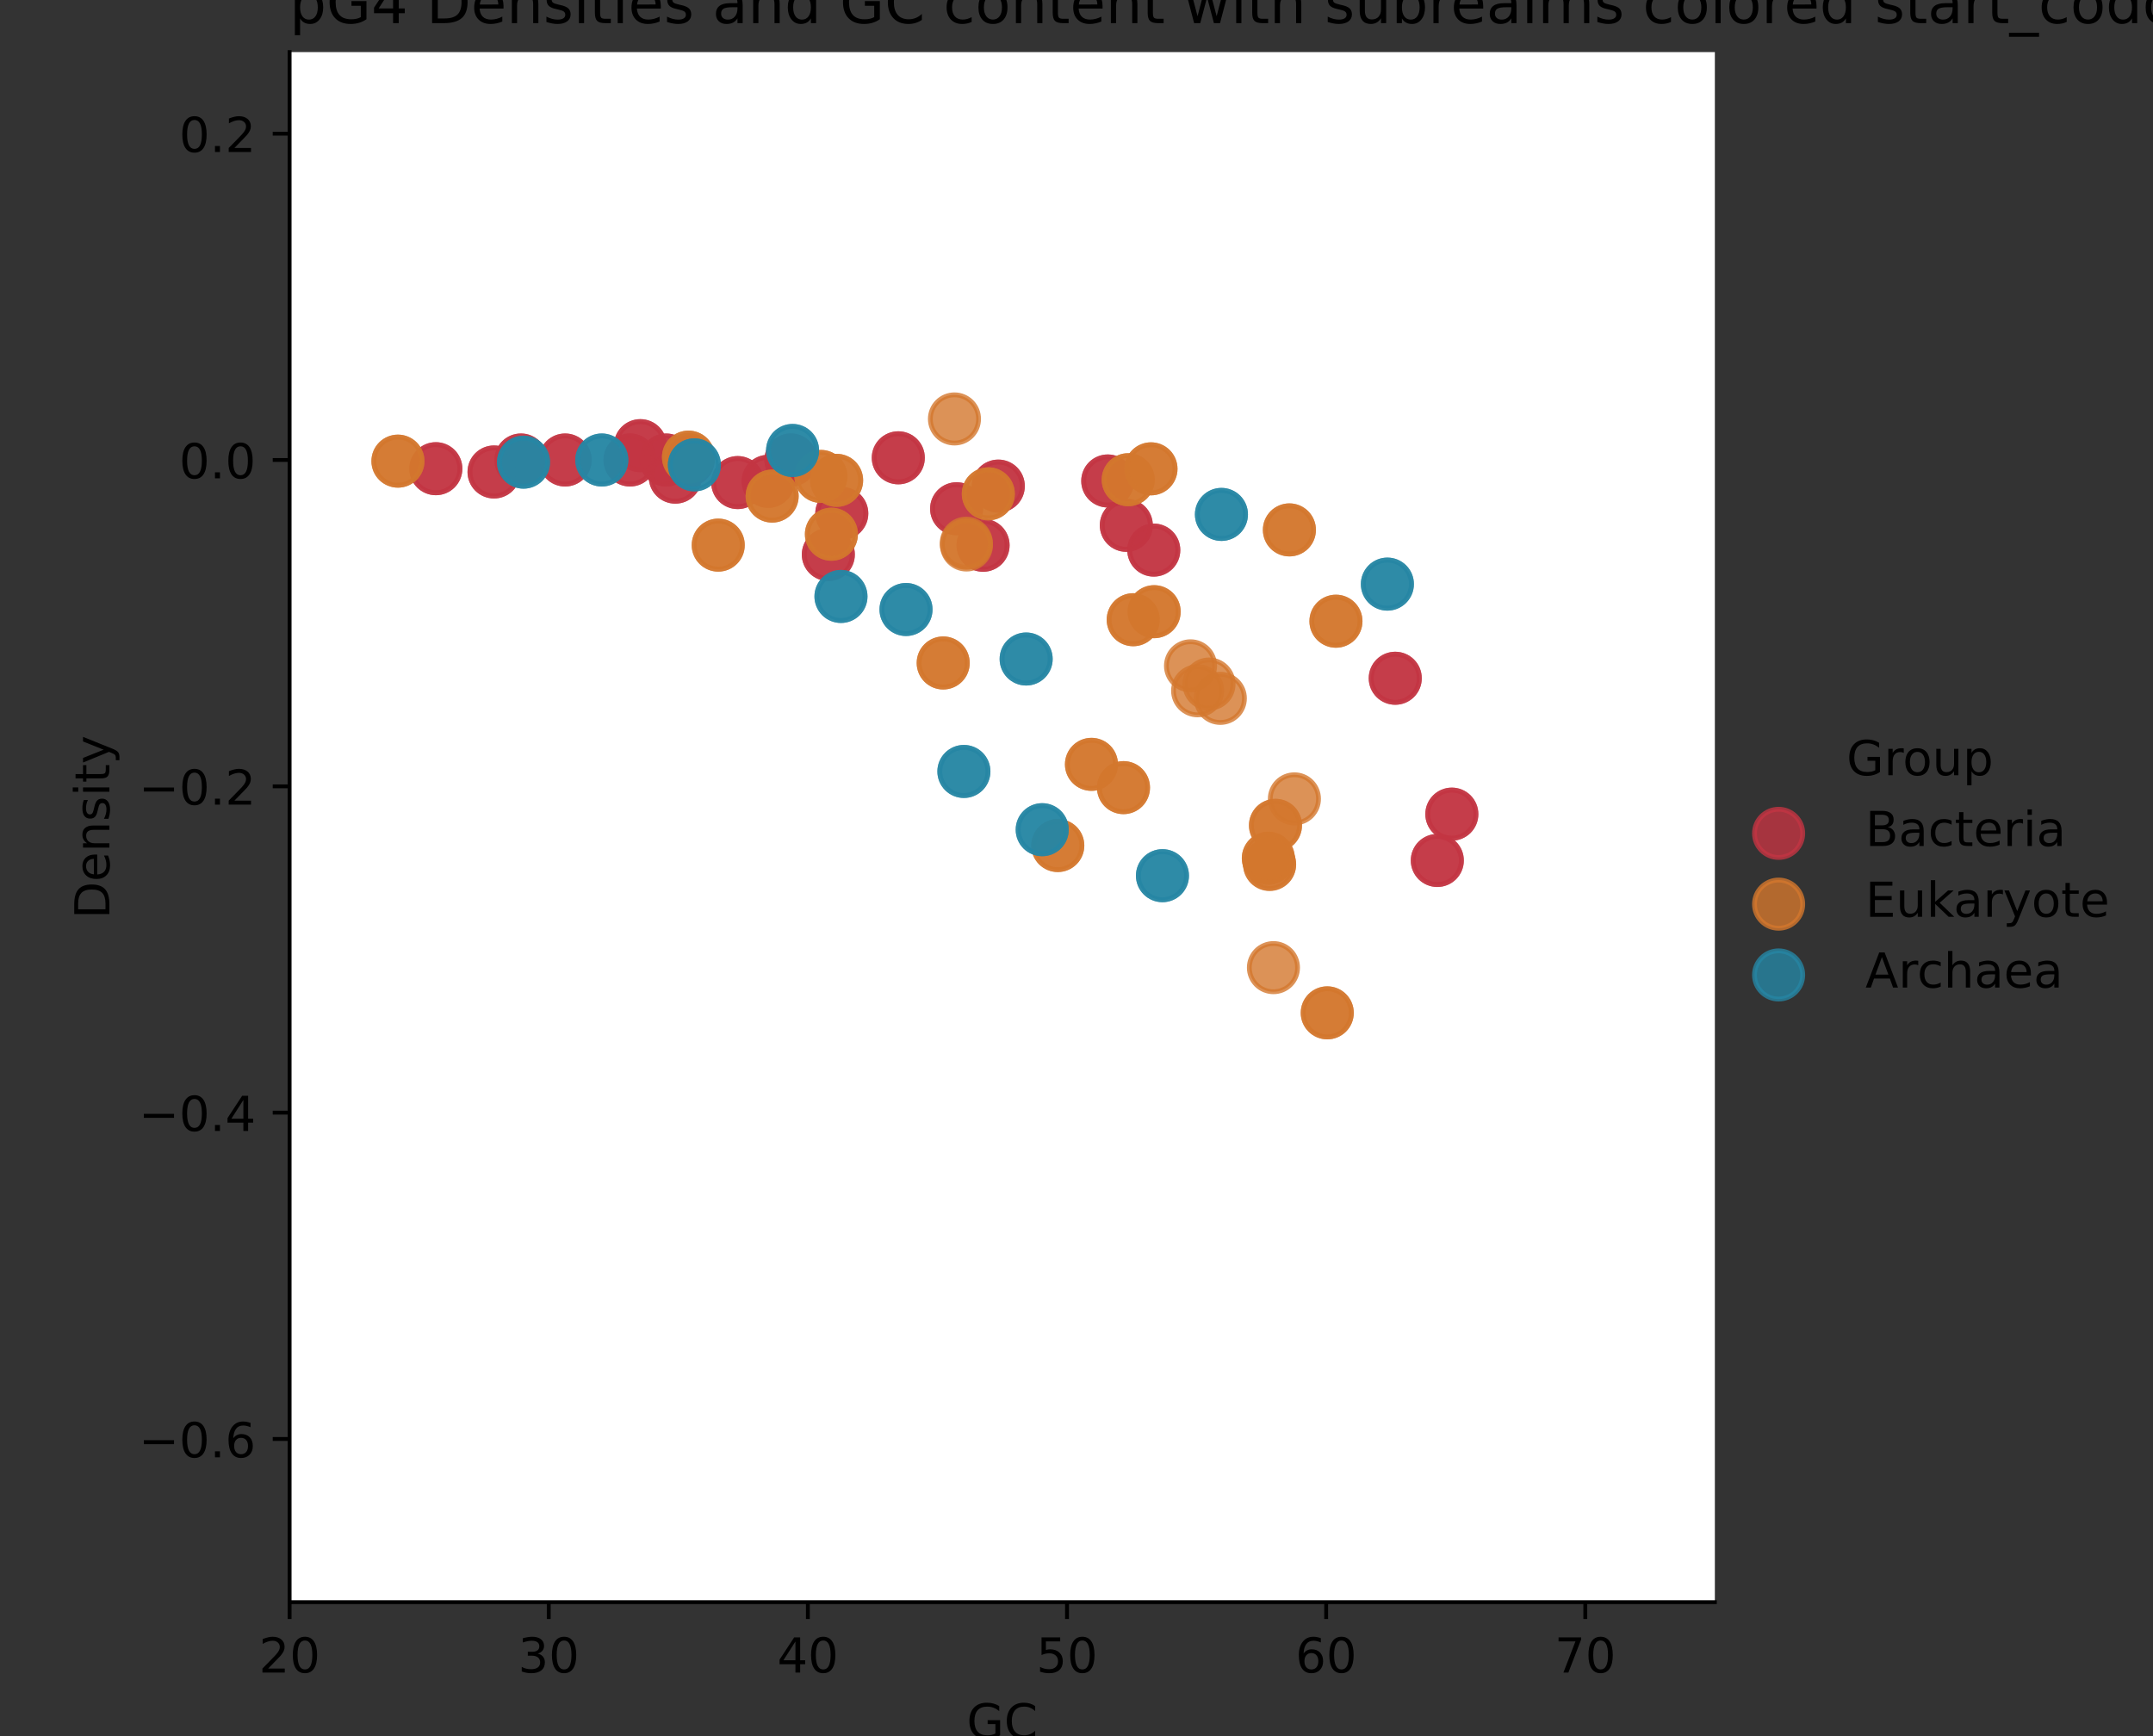 <?xml version="1.0" encoding="utf-8" standalone="no"?>
<!DOCTYPE svg PUBLIC "-//W3C//DTD SVG 1.1//EN"
  "http://www.w3.org/Graphics/SVG/1.1/DTD/svg11.dtd">
<!-- Created with matplotlib (https://matplotlib.org/) -->
<svg height="360pt" version="1.1" viewBox="0 0 446.375 360" width="446.375pt" xmlns="http://www.w3.org/2000/svg" xmlns:xlink="http://www.w3.org/1999/xlink">
 <rect x="0" y="0" width="446.375" height="360" fill="#333333" stroke="none"/>
 <defs>
  <style type="text/css">*{stroke-linecap:butt;stroke-linejoin:round;}</style>
 </defs>
 <g id="figure_1">
  <g id="patch_1">
   <path d="M 0 360 
L 446.375 360 
L 446.375 0 
L 0 0 
z
" style="fill:none;"/>
  </g>
  <g id="axes_1">
   <g id="patch_2">
    <path d="M 60.044 332.2 
L 355.536 332.2 
L 355.536 10.8 
L 60.044 10.8 
z
" style="fill:#ffffff;"/>
   </g>
   <g id="PathCollection_1">
    <defs>
     <path d="M 0 5 
C 1.326 5 2.598 4.473 3.536 3.536 
C 4.473 2.598 5 1.326 5 0 
C 5 -1.326 4.473 -2.598 3.536 -3.536 
C 2.598 -4.473 1.326 -5 0 -5 
C -1.326 -5 -2.598 -4.473 -3.536 -3.536 
C -4.473 -2.598 -5 -1.326 -5 0 
C -5 1.326 -4.473 2.598 -3.536 3.536 
C -2.598 4.473 -1.326 5 0 5 
z
" id="m8b08b94894" style="stroke:#c33543;stroke-opacity:0.8;"/>
    </defs>
    <g clip-path="url(#pfde010b27e)">
     <use style="fill:#c33543;fill-opacity:0.8;stroke:#c33543;stroke-opacity:0.8;" x="174.525" xlink:href="#m8b08b94894" y="106.465"/>
     <use style="fill:#c33543;fill-opacity:0.8;stroke:#c33543;stroke-opacity:0.8;" x="171.734" xlink:href="#m8b08b94894" y="114.98"/>
     <use style="fill:#c33543;fill-opacity:0.8;stroke:#c33543;stroke-opacity:0.8;" x="159.264" xlink:href="#m8b08b94894" y="99.801"/>
     <use style="fill:#c33543;fill-opacity:0.8;stroke:#c33543;stroke-opacity:0.8;" x="90.363" xlink:href="#m8b08b94894" y="97.184"/>
     <use style="fill:#c33543;fill-opacity:0.8;stroke:#c33543;stroke-opacity:0.8;" x="233.514" xlink:href="#m8b08b94894" y="108.926"/>
     <use style="fill:#c33543;fill-opacity:0.8;stroke:#c33543;stroke-opacity:0.8;" x="102.427" xlink:href="#m8b08b94894" y="97.862"/>
     <use style="fill:#c33543;fill-opacity:0.8;stroke:#c33543;stroke-opacity:0.8;" x="163.973" xlink:href="#m8b08b94894" y="95.379"/>
     <use style="fill:#c33543;fill-opacity:0.8;stroke:#c33543;stroke-opacity:0.8;" x="229.667" xlink:href="#m8b08b94894" y="99.73"/>
     <use style="fill:#c33543;fill-opacity:0.8;stroke:#c33543;stroke-opacity:0.8;" x="132.763" xlink:href="#m8b08b94894" y="92.407"/>
     <use style="fill:#c33543;fill-opacity:0.8;stroke:#c33543;stroke-opacity:0.8;" x="198.332" xlink:href="#m8b08b94894" y="105.487"/>
     <use style="fill:#c33543;fill-opacity:0.8;stroke:#c33543;stroke-opacity:0.8;" x="108.007" xlink:href="#m8b08b94894" y="95.379"/>
     <use style="fill:#c33543;fill-opacity:0.8;stroke:#c33543;stroke-opacity:0.8;" x="239.209" xlink:href="#m8b08b94894" y="114.063"/>
     <use style="fill:#c33543;fill-opacity:0.8;stroke:#c33543;stroke-opacity:0.8;" x="142.661" xlink:href="#m8b08b94894" y="95.379"/>
     <use style="fill:#c33543;fill-opacity:0.8;stroke:#c33543;stroke-opacity:0.8;" x="140.01" xlink:href="#m8b08b94894" y="98.935"/>
     <use style="fill:#c33543;fill-opacity:0.8;stroke:#c33543;stroke-opacity:0.8;" x="289.274" xlink:href="#m8b08b94894" y="140.636"/>
     <use style="fill:#c33543;fill-opacity:0.8;stroke:#c33543;stroke-opacity:0.8;" x="152.948" xlink:href="#m8b08b94894" y="100.062"/>
     <use style="fill:#c33543;fill-opacity:0.8;stroke:#c33543;stroke-opacity:0.8;" x="297.994" xlink:href="#m8b08b94894" y="178.418"/>
     <use style="fill:#c33543;fill-opacity:0.8;stroke:#c33543;stroke-opacity:0.8;" x="203.819" xlink:href="#m8b08b94894" y="113.062"/>
     <use style="fill:#c33543;fill-opacity:0.8;stroke:#c33543;stroke-opacity:0.8;" x="117.165" xlink:href="#m8b08b94894" y="95.379"/>
     <use style="fill:#c33543;fill-opacity:0.8;stroke:#c33543;stroke-opacity:0.8;" x="138.101" xlink:href="#m8b08b94894" y="95.379"/>
     <use style="fill:#c33543;fill-opacity:0.8;stroke:#c33543;stroke-opacity:0.8;" x="301.005" xlink:href="#m8b08b94894" y="168.809"/>
     <use style="fill:#c33543;fill-opacity:0.8;stroke:#c33543;stroke-opacity:0.8;" x="206.975" xlink:href="#m8b08b94894" y="100.793"/>
     <use style="fill:#c33543;fill-opacity:0.8;stroke:#c33543;stroke-opacity:0.8;" x="130.618" xlink:href="#m8b08b94894" y="95.379"/>
     <use style="fill:#c33543;fill-opacity:0.8;stroke:#c33543;stroke-opacity:0.8;" x="186.241" xlink:href="#m8b08b94894" y="94.926"/>
     <use style="fill:#c33543;fill-opacity:0.8;stroke:#c33543;stroke-opacity:0.8;" x="174.525" xlink:href="#m8b08b94894" y="106.465"/>
     <use style="fill:#c33543;fill-opacity:0.8;stroke:#c33543;stroke-opacity:0.8;" x="171.734" xlink:href="#m8b08b94894" y="114.98"/>
     <use style="fill:#c33543;fill-opacity:0.8;stroke:#c33543;stroke-opacity:0.8;" x="159.264" xlink:href="#m8b08b94894" y="99.801"/>
     <use style="fill:#c33543;fill-opacity:0.8;stroke:#c33543;stroke-opacity:0.8;" x="90.363" xlink:href="#m8b08b94894" y="97.184"/>
     <use style="fill:#c33543;fill-opacity:0.8;stroke:#c33543;stroke-opacity:0.8;" x="233.514" xlink:href="#m8b08b94894" y="108.926"/>
     <use style="fill:#c33543;fill-opacity:0.8;stroke:#c33543;stroke-opacity:0.8;" x="102.427" xlink:href="#m8b08b94894" y="97.862"/>
     <use style="fill:#c33543;fill-opacity:0.8;stroke:#c33543;stroke-opacity:0.8;" x="163.973" xlink:href="#m8b08b94894" y="95.379"/>
     <use style="fill:#c33543;fill-opacity:0.8;stroke:#c33543;stroke-opacity:0.8;" x="229.667" xlink:href="#m8b08b94894" y="99.73"/>
     <use style="fill:#c33543;fill-opacity:0.8;stroke:#c33543;stroke-opacity:0.8;" x="132.763" xlink:href="#m8b08b94894" y="92.407"/>
     <use style="fill:#c33543;fill-opacity:0.8;stroke:#c33543;stroke-opacity:0.8;" x="198.332" xlink:href="#m8b08b94894" y="105.487"/>
     <use style="fill:#c33543;fill-opacity:0.8;stroke:#c33543;stroke-opacity:0.8;" x="108.007" xlink:href="#m8b08b94894" y="95.379"/>
     <use style="fill:#c33543;fill-opacity:0.8;stroke:#c33543;stroke-opacity:0.8;" x="239.209" xlink:href="#m8b08b94894" y="114.063"/>
     <use style="fill:#c33543;fill-opacity:0.8;stroke:#c33543;stroke-opacity:0.8;" x="142.661" xlink:href="#m8b08b94894" y="95.379"/>
     <use style="fill:#c33543;fill-opacity:0.8;stroke:#c33543;stroke-opacity:0.8;" x="140.01" xlink:href="#m8b08b94894" y="98.935"/>
     <use style="fill:#c33543;fill-opacity:0.8;stroke:#c33543;stroke-opacity:0.8;" x="289.274" xlink:href="#m8b08b94894" y="140.636"/>
     <use style="fill:#c33543;fill-opacity:0.8;stroke:#c33543;stroke-opacity:0.8;" x="152.948" xlink:href="#m8b08b94894" y="100.062"/>
     <use style="fill:#c33543;fill-opacity:0.8;stroke:#c33543;stroke-opacity:0.8;" x="297.994" xlink:href="#m8b08b94894" y="178.418"/>
     <use style="fill:#c33543;fill-opacity:0.8;stroke:#c33543;stroke-opacity:0.8;" x="203.819" xlink:href="#m8b08b94894" y="113.062"/>
     <use style="fill:#c33543;fill-opacity:0.8;stroke:#c33543;stroke-opacity:0.8;" x="117.165" xlink:href="#m8b08b94894" y="95.379"/>
     <use style="fill:#c33543;fill-opacity:0.8;stroke:#c33543;stroke-opacity:0.8;" x="138.101" xlink:href="#m8b08b94894" y="95.379"/>
     <use style="fill:#c33543;fill-opacity:0.8;stroke:#c33543;stroke-opacity:0.8;" x="301.005" xlink:href="#m8b08b94894" y="168.809"/>
     <use style="fill:#c33543;fill-opacity:0.8;stroke:#c33543;stroke-opacity:0.8;" x="206.975" xlink:href="#m8b08b94894" y="100.793"/>
     <use style="fill:#c33543;fill-opacity:0.8;stroke:#c33543;stroke-opacity:0.8;" x="130.618" xlink:href="#m8b08b94894" y="95.379"/>
     <use style="fill:#c33543;fill-opacity:0.8;stroke:#c33543;stroke-opacity:0.8;" x="186.241" xlink:href="#m8b08b94894" y="94.926"/>
    </g>
   </g>
   <g id="PathCollection_2">
    <defs>
     <path d="M 0 5 
C 1.326 5 2.598 4.473 3.536 3.536 
C 4.473 2.598 5 1.326 5 0 
C 5 -1.326 4.473 -2.598 3.536 -3.536 
C 2.598 -4.473 1.326 -5 0 -5 
C -1.326 -5 -2.598 -4.473 -3.536 -3.536 
C -4.473 -2.598 -5 -1.326 -5 0 
C -5 1.326 -4.473 2.598 -3.536 3.536 
C -2.598 4.473 -1.326 5 0 5 
z
" id="m38f3967e82" style="stroke:#d3772e;stroke-opacity:0.8;"/>
    </defs>
    <g clip-path="url(#pfde010b27e)">
     <use style="fill:#d3772e;fill-opacity:0.8;stroke:#d3772e;stroke-opacity:0.8;" x="232.928" xlink:href="#m38f3967e82" y="163.314"/>
     <use style="fill:#d3772e;fill-opacity:0.8;stroke:#d3772e;stroke-opacity:0.8;" x="148.909" xlink:href="#m38f3967e82" y="113.03"/>
     <use style="fill:#d3772e;fill-opacity:0.8;stroke:#d3772e;stroke-opacity:0.8;" x="172.373" xlink:href="#m38f3967e82" y="110.773"/>
     <use style="fill:#d3772e;fill-opacity:0.8;stroke:#d3772e;stroke-opacity:0.8;" x="233.91" xlink:href="#m38f3967e82" y="99.467"/>
     <use style="fill:#d3772e;fill-opacity:0.8;stroke:#d3772e;stroke-opacity:0.8;" x="173.453" xlink:href="#m38f3967e82" y="99.596"/>
     <use style="fill:#d3772e;fill-opacity:0.8;stroke:#d3772e;stroke-opacity:0.8;" x="267.328" xlink:href="#m38f3967e82" y="109.874"/>
     <use style="fill:#d3772e;fill-opacity:0.8;stroke:#d3772e;stroke-opacity:0.8;" x="200.343" xlink:href="#m38f3967e82" y="112.632"/>
     <use style="fill:#d3772e;fill-opacity:0.8;stroke:#d3772e;stroke-opacity:0.8;" x="82.503" xlink:href="#m38f3967e82" y="95.617"/>
     <use style="fill:#d3772e;fill-opacity:0.8;stroke:#d3772e;stroke-opacity:0.8;" x="204.904" xlink:href="#m38f3967e82" y="102.399"/>
     <use style="fill:#d3772e;fill-opacity:0.8;stroke:#d3772e;stroke-opacity:0.8;" x="264.441" xlink:href="#m38f3967e82" y="171.144"/>
     <use style="fill:#d3772e;fill-opacity:0.8;stroke:#d3772e;stroke-opacity:0.8;" x="239.287" xlink:href="#m38f3967e82" y="126.834"/>
     <use style="fill:#d3772e;fill-opacity:0.8;stroke:#d3772e;stroke-opacity:0.8;" x="253.005" xlink:href="#m38f3967e82" y="144.804"/>
     <use style="fill:#d3772e;fill-opacity:0.8;stroke:#d3772e;stroke-opacity:0.8;" x="276.978" xlink:href="#m38f3967e82" y="128.808"/>
     <use style="fill:#d3772e;fill-opacity:0.8;stroke:#d3772e;stroke-opacity:0.8;" x="234.945" xlink:href="#m38f3967e82" y="128.497"/>
     <use style="fill:#d3772e;fill-opacity:0.8;stroke:#d3772e;stroke-opacity:0.8;" x="248.302" xlink:href="#m38f3967e82" y="143.228"/>
     <use style="fill:#d3772e;fill-opacity:0.8;stroke:#d3772e;stroke-opacity:0.8;" x="238.63" xlink:href="#m38f3967e82" y="97.213"/>
     <use style="fill:#d3772e;fill-opacity:0.8;stroke:#d3772e;stroke-opacity:0.8;" x="226.29" xlink:href="#m38f3967e82" y="158.486"/>
     <use style="fill:#d3772e;fill-opacity:0.8;stroke:#d3772e;stroke-opacity:0.8;" x="275.178" xlink:href="#m38f3967e82" y="210.012"/>
     <use style="fill:#d3772e;fill-opacity:0.8;stroke:#d3772e;stroke-opacity:0.8;" x="263.225" xlink:href="#m38f3967e82" y="179.191"/>
     <use style="fill:#d3772e;fill-opacity:0.8;stroke:#d3772e;stroke-opacity:0.8;" x="219.308" xlink:href="#m38f3967e82" y="175.321"/>
     <use style="fill:#d3772e;fill-opacity:0.8;stroke:#d3772e;stroke-opacity:0.8;" x="262.961" xlink:href="#m38f3967e82" y="177.952"/>
     <use style="fill:#d3772e;fill-opacity:0.8;stroke:#d3772e;stroke-opacity:0.8;" x="170.198" xlink:href="#m38f3967e82" y="98.789"/>
     <use style="fill:#d3772e;fill-opacity:0.8;stroke:#d3772e;stroke-opacity:0.8;" x="142.742" xlink:href="#m38f3967e82" y="94.785"/>
     <use style="fill:#d3772e;fill-opacity:0.8;stroke:#d3772e;stroke-opacity:0.8;" x="160.086" xlink:href="#m38f3967e82" y="102.862"/>
     <use style="fill:#d3772e;fill-opacity:0.8;stroke:#d3772e;stroke-opacity:0.8;" x="195.551" xlink:href="#m38f3967e82" y="137.466"/>
     <use style="fill:#d3772e;fill-opacity:0.8;stroke:#d3772e;stroke-opacity:0.8;" x="197.886" xlink:href="#m38f3967e82" y="86.867"/>
     <use style="fill:#d3772e;fill-opacity:0.8;stroke:#d3772e;stroke-opacity:0.8;" x="268.364" xlink:href="#m38f3967e82" y="165.646"/>
     <use style="fill:#d3772e;fill-opacity:0.8;stroke:#d3772e;stroke-opacity:0.8;" x="264.018" xlink:href="#m38f3967e82" y="200.637"/>
     <use style="fill:#d3772e;fill-opacity:0.8;stroke:#d3772e;stroke-opacity:0.8;" x="232.928" xlink:href="#m38f3967e82" y="163.314"/>
     <use style="fill:#d3772e;fill-opacity:0.8;stroke:#d3772e;stroke-opacity:0.8;" x="148.909" xlink:href="#m38f3967e82" y="113.03"/>
     <use style="fill:#d3772e;fill-opacity:0.8;stroke:#d3772e;stroke-opacity:0.8;" x="172.373" xlink:href="#m38f3967e82" y="110.773"/>
     <use style="fill:#d3772e;fill-opacity:0.8;stroke:#d3772e;stroke-opacity:0.8;" x="233.91" xlink:href="#m38f3967e82" y="99.467"/>
     <use style="fill:#d3772e;fill-opacity:0.8;stroke:#d3772e;stroke-opacity:0.8;" x="173.453" xlink:href="#m38f3967e82" y="99.596"/>
     <use style="fill:#d3772e;fill-opacity:0.8;stroke:#d3772e;stroke-opacity:0.8;" x="267.328" xlink:href="#m38f3967e82" y="109.874"/>
     <use style="fill:#d3772e;fill-opacity:0.8;stroke:#d3772e;stroke-opacity:0.8;" x="200.377" xlink:href="#m38f3967e82" y="113.002"/>
     <use style="fill:#d3772e;fill-opacity:0.8;stroke:#d3772e;stroke-opacity:0.8;" x="82.503" xlink:href="#m38f3967e82" y="95.617"/>
     <use style="fill:#d3772e;fill-opacity:0.8;stroke:#d3772e;stroke-opacity:0.8;" x="204.904" xlink:href="#m38f3967e82" y="102.399"/>
     <use style="fill:#d3772e;fill-opacity:0.8;stroke:#d3772e;stroke-opacity:0.8;" x="264.441" xlink:href="#m38f3967e82" y="171.128"/>
     <use style="fill:#d3772e;fill-opacity:0.8;stroke:#d3772e;stroke-opacity:0.8;" x="239.287" xlink:href="#m38f3967e82" y="126.834"/>
     <use style="fill:#d3772e;fill-opacity:0.8;stroke:#d3772e;stroke-opacity:0.8;" x="250.659" xlink:href="#m38f3967e82" y="141.839"/>
     <use style="fill:#d3772e;fill-opacity:0.8;stroke:#d3772e;stroke-opacity:0.8;" x="276.978" xlink:href="#m38f3967e82" y="128.808"/>
     <use style="fill:#d3772e;fill-opacity:0.8;stroke:#d3772e;stroke-opacity:0.8;" x="234.945" xlink:href="#m38f3967e82" y="128.497"/>
     <use style="fill:#d3772e;fill-opacity:0.8;stroke:#d3772e;stroke-opacity:0.8;" x="246.83" xlink:href="#m38f3967e82" y="138.061"/>
     <use style="fill:#d3772e;fill-opacity:0.8;stroke:#d3772e;stroke-opacity:0.8;" x="238.63" xlink:href="#m38f3967e82" y="97.213"/>
     <use style="fill:#d3772e;fill-opacity:0.8;stroke:#d3772e;stroke-opacity:0.8;" x="226.29" xlink:href="#m38f3967e82" y="158.486"/>
     <use style="fill:#d3772e;fill-opacity:0.8;stroke:#d3772e;stroke-opacity:0.8;" x="275.178" xlink:href="#m38f3967e82" y="210.012"/>
     <use style="fill:#d3772e;fill-opacity:0.8;stroke:#d3772e;stroke-opacity:0.8;" x="263.225" xlink:href="#m38f3967e82" y="179.257"/>
     <use style="fill:#d3772e;fill-opacity:0.8;stroke:#d3772e;stroke-opacity:0.8;" x="219.308" xlink:href="#m38f3967e82" y="175.321"/>
     <use style="fill:#d3772e;fill-opacity:0.8;stroke:#d3772e;stroke-opacity:0.8;" x="262.961" xlink:href="#m38f3967e82" y="177.952"/>
     <use style="fill:#d3772e;fill-opacity:0.8;stroke:#d3772e;stroke-opacity:0.8;" x="170.198" xlink:href="#m38f3967e82" y="98.789"/>
     <use style="fill:#d3772e;fill-opacity:0.8;stroke:#d3772e;stroke-opacity:0.8;" x="142.742" xlink:href="#m38f3967e82" y="94.785"/>
     <use style="fill:#d3772e;fill-opacity:0.8;stroke:#d3772e;stroke-opacity:0.8;" x="160.086" xlink:href="#m38f3967e82" y="102.862"/>
     <use style="fill:#d3772e;fill-opacity:0.8;stroke:#d3772e;stroke-opacity:0.8;" x="195.551" xlink:href="#m38f3967e82" y="137.466"/>
    </g>
   </g>
   <g id="PathCollection_3">
    <defs>
     <path d="M 0 5 
C 1.326 5 2.598 4.473 3.536 3.536 
C 4.473 2.598 5 1.326 5 0 
C 5 -1.326 4.473 -2.598 3.536 -3.536 
C 2.598 -4.473 1.326 -5 0 -5 
C -1.326 -5 -2.598 -4.473 -3.536 -3.536 
C -4.473 -2.598 -5 -1.326 -5 0 
C -5 1.326 -4.473 2.598 -3.536 3.536 
C -2.598 4.473 -1.326 5 0 5 
z
" id="m0ca75a3d38" style="stroke:#2686a4;stroke-opacity:0.8;"/>
    </defs>
    <g clip-path="url(#pfde010b27e)">
     <use style="fill:#2686a4;fill-opacity:0.8;stroke:#2686a4;stroke-opacity:0.8;" x="199.841" xlink:href="#m0ca75a3d38" y="159.96"/>
     <use style="fill:#2686a4;fill-opacity:0.8;stroke:#2686a4;stroke-opacity:0.8;" x="212.749" xlink:href="#m0ca75a3d38" y="136.645"/>
     <use style="fill:#2686a4;fill-opacity:0.8;stroke:#2686a4;stroke-opacity:0.8;" x="253.236" xlink:href="#m0ca75a3d38" y="106.663"/>
     <use style="fill:#2686a4;fill-opacity:0.8;stroke:#2686a4;stroke-opacity:0.8;" x="287.643" xlink:href="#m0ca75a3d38" y="121.115"/>
     <use style="fill:#2686a4;fill-opacity:0.8;stroke:#2686a4;stroke-opacity:0.8;" x="241.008" xlink:href="#m0ca75a3d38" y="181.571"/>
     <use style="fill:#2686a4;fill-opacity:0.8;stroke:#2686a4;stroke-opacity:0.8;" x="108.539" xlink:href="#m0ca75a3d38" y="95.828"/>
     <use style="fill:#2686a4;fill-opacity:0.8;stroke:#2686a4;stroke-opacity:0.8;" x="164.32" xlink:href="#m0ca75a3d38" y="93.403"/>
     <use style="fill:#2686a4;fill-opacity:0.8;stroke:#2686a4;stroke-opacity:0.8;" x="124.768" xlink:href="#m0ca75a3d38" y="95.379"/>
     <use style="fill:#2686a4;fill-opacity:0.8;stroke:#2686a4;stroke-opacity:0.8;" x="216.08" xlink:href="#m0ca75a3d38" y="172.036"/>
     <use style="fill:#2686a4;fill-opacity:0.8;stroke:#2686a4;stroke-opacity:0.8;" x="174.355" xlink:href="#m0ca75a3d38" y="123.674"/>
     <use style="fill:#2686a4;fill-opacity:0.8;stroke:#2686a4;stroke-opacity:0.8;" x="143.966" xlink:href="#m0ca75a3d38" y="96.393"/>
     <use style="fill:#2686a4;fill-opacity:0.8;stroke:#2686a4;stroke-opacity:0.8;" x="187.84" xlink:href="#m0ca75a3d38" y="126.381"/>
     <use style="fill:#2686a4;fill-opacity:0.8;stroke:#2686a4;stroke-opacity:0.8;" x="199.841" xlink:href="#m0ca75a3d38" y="159.96"/>
     <use style="fill:#2686a4;fill-opacity:0.8;stroke:#2686a4;stroke-opacity:0.8;" x="212.749" xlink:href="#m0ca75a3d38" y="136.645"/>
     <use style="fill:#2686a4;fill-opacity:0.8;stroke:#2686a4;stroke-opacity:0.8;" x="253.236" xlink:href="#m0ca75a3d38" y="106.663"/>
     <use style="fill:#2686a4;fill-opacity:0.8;stroke:#2686a4;stroke-opacity:0.8;" x="287.643" xlink:href="#m0ca75a3d38" y="121.115"/>
     <use style="fill:#2686a4;fill-opacity:0.8;stroke:#2686a4;stroke-opacity:0.8;" x="241.008" xlink:href="#m0ca75a3d38" y="181.571"/>
     <use style="fill:#2686a4;fill-opacity:0.8;stroke:#2686a4;stroke-opacity:0.8;" x="108.539" xlink:href="#m0ca75a3d38" y="95.828"/>
     <use style="fill:#2686a4;fill-opacity:0.8;stroke:#2686a4;stroke-opacity:0.8;" x="164.32" xlink:href="#m0ca75a3d38" y="93.403"/>
     <use style="fill:#2686a4;fill-opacity:0.8;stroke:#2686a4;stroke-opacity:0.8;" x="124.768" xlink:href="#m0ca75a3d38" y="95.379"/>
     <use style="fill:#2686a4;fill-opacity:0.8;stroke:#2686a4;stroke-opacity:0.8;" x="216.08" xlink:href="#m0ca75a3d38" y="172.036"/>
     <use style="fill:#2686a4;fill-opacity:0.8;stroke:#2686a4;stroke-opacity:0.8;" x="174.355" xlink:href="#m0ca75a3d38" y="123.674"/>
     <use style="fill:#2686a4;fill-opacity:0.8;stroke:#2686a4;stroke-opacity:0.8;" x="143.966" xlink:href="#m0ca75a3d38" y="96.393"/>
     <use style="fill:#2686a4;fill-opacity:0.8;stroke:#2686a4;stroke-opacity:0.8;" x="187.84" xlink:href="#m0ca75a3d38" y="126.381"/>
    </g>
   </g>
   <g id="matplotlib.axis_1">
    <g id="xtick_1">
     <g id="line2d_1">
      <defs>
       <path d="M 0 0 
L 0 3.5 
" id="mde454d3cd0" style="stroke:#000000;stroke-width:0.8;"/>
      </defs>
      <g>
       <use style="stroke:#000000;stroke-width:0.8;" x="60.044" xlink:href="#mde454d3cd0" y="332.2"/>
      </g>
     </g>
     <g id="text_1">
      <!-- 20 -->
      <g transform="translate(53.681 346.798)scale(0.1 -0.1)">
       <defs>
        <path d="M 19.188 8.297 
L 53.609 8.297 
L 53.609 0 
L 7.328 0 
L 7.328 8.297 
Q 12.938 14.109 22.625 23.891 
Q 32.328 33.688 34.812 36.531 
Q 39.547 41.844 41.422 45.531 
Q 43.312 49.219 43.312 52.781 
Q 43.312 58.594 39.234 62.25 
Q 35.156 65.922 28.609 65.922 
Q 23.969 65.922 18.812 64.312 
Q 13.672 62.703 7.812 59.422 
L 7.812 69.391 
Q 13.766 71.781 18.938 73 
Q 24.125 74.219 28.422 74.219 
Q 39.75 74.219 46.484 68.547 
Q 53.219 62.891 53.219 53.422 
Q 53.219 48.922 51.531 44.891 
Q 49.859 40.875 45.406 35.406 
Q 44.188 33.984 37.641 27.219 
Q 31.109 20.453 19.188 8.297 
z
" id="DejaVuSans-50"/>
        <path d="M 31.781 66.406 
Q 24.172 66.406 20.328 58.906 
Q 16.5 51.422 16.5 36.375 
Q 16.5 21.391 20.328 13.891 
Q 24.172 6.391 31.781 6.391 
Q 39.453 6.391 43.281 13.891 
Q 47.125 21.391 47.125 36.375 
Q 47.125 51.422 43.281 58.906 
Q 39.453 66.406 31.781 66.406 
z
M 31.781 74.219 
Q 44.047 74.219 50.516 64.516 
Q 56.984 54.828 56.984 36.375 
Q 56.984 17.969 50.516 8.266 
Q 44.047 -1.422 31.781 -1.422 
Q 19.531 -1.422 13.062 8.266 
Q 6.594 17.969 6.594 36.375 
Q 6.594 54.828 13.062 64.516 
Q 19.531 74.219 31.781 74.219 
z
" id="DejaVuSans-48"/>
       </defs>
       <use xlink:href="#DejaVuSans-50"/>
       <use x="63.623" xlink:href="#DejaVuSans-48"/>
      </g>
     </g>
    </g>
    <g id="xtick_2">
     <g id="line2d_2">
      <g>
       <use style="stroke:#000000;stroke-width:0.8;" x="113.77" xlink:href="#mde454d3cd0" y="332.2"/>
      </g>
     </g>
     <g id="text_2">
      <!-- 30 -->
      <g transform="translate(107.407 346.798)scale(0.1 -0.1)">
       <defs>
        <path d="M 40.578 39.312 
Q 47.656 37.797 51.625 33 
Q 55.609 28.219 55.609 21.188 
Q 55.609 10.406 48.188 4.484 
Q 40.766 -1.422 27.094 -1.422 
Q 22.516 -1.422 17.656 -0.516 
Q 12.797 0.391 7.625 2.203 
L 7.625 11.719 
Q 11.719 9.328 16.594 8.109 
Q 21.484 6.891 26.812 6.891 
Q 36.078 6.891 40.938 10.547 
Q 45.797 14.203 45.797 21.188 
Q 45.797 27.641 41.281 31.266 
Q 36.766 34.906 28.719 34.906 
L 20.219 34.906 
L 20.219 43.016 
L 29.109 43.016 
Q 36.375 43.016 40.234 45.922 
Q 44.094 48.828 44.094 54.297 
Q 44.094 59.906 40.109 62.906 
Q 36.141 65.922 28.719 65.922 
Q 24.656 65.922 20.016 65.031 
Q 15.375 64.156 9.812 62.312 
L 9.812 71.094 
Q 15.438 72.656 20.344 73.438 
Q 25.25 74.219 29.594 74.219 
Q 40.828 74.219 47.359 69.109 
Q 53.906 64.016 53.906 55.328 
Q 53.906 49.266 50.438 45.094 
Q 46.969 40.922 40.578 39.312 
z
" id="DejaVuSans-51"/>
       </defs>
       <use xlink:href="#DejaVuSans-51"/>
       <use x="63.623" xlink:href="#DejaVuSans-48"/>
      </g>
     </g>
    </g>
    <g id="xtick_3">
     <g id="line2d_3">
      <g>
       <use style="stroke:#000000;stroke-width:0.8;" x="167.495" xlink:href="#mde454d3cd0" y="332.2"/>
      </g>
     </g>
     <g id="text_3">
      <!-- 40 -->
      <g transform="translate(161.133 346.798)scale(0.1 -0.1)">
       <defs>
        <path d="M 37.797 64.312 
L 12.891 25.391 
L 37.797 25.391 
z
M 35.203 72.906 
L 47.609 72.906 
L 47.609 25.391 
L 58.016 25.391 
L 58.016 17.188 
L 47.609 17.188 
L 47.609 0 
L 37.797 0 
L 37.797 17.188 
L 4.891 17.188 
L 4.891 26.703 
z
" id="DejaVuSans-52"/>
       </defs>
       <use xlink:href="#DejaVuSans-52"/>
       <use x="63.623" xlink:href="#DejaVuSans-48"/>
      </g>
     </g>
    </g>
    <g id="xtick_4">
     <g id="line2d_4">
      <g>
       <use style="stroke:#000000;stroke-width:0.8;" x="221.221" xlink:href="#mde454d3cd0" y="332.2"/>
      </g>
     </g>
     <g id="text_4">
      <!-- 50 -->
      <g transform="translate(214.859 346.798)scale(0.1 -0.1)">
       <defs>
        <path d="M 10.797 72.906 
L 49.516 72.906 
L 49.516 64.594 
L 19.828 64.594 
L 19.828 46.734 
Q 21.969 47.469 24.109 47.828 
Q 26.266 48.188 28.422 48.188 
Q 40.625 48.188 47.75 41.5 
Q 54.891 34.812 54.891 23.391 
Q 54.891 11.625 47.562 5.094 
Q 40.234 -1.422 26.906 -1.422 
Q 22.312 -1.422 17.547 -0.641 
Q 12.797 0.141 7.719 1.703 
L 7.719 11.625 
Q 12.109 9.234 16.797 8.062 
Q 21.484 6.891 26.703 6.891 
Q 35.156 6.891 40.078 11.328 
Q 45.016 15.766 45.016 23.391 
Q 45.016 31 40.078 35.438 
Q 35.156 39.891 26.703 39.891 
Q 22.75 39.891 18.812 39.016 
Q 14.891 38.141 10.797 36.281 
z
" id="DejaVuSans-53"/>
       </defs>
       <use xlink:href="#DejaVuSans-53"/>
       <use x="63.623" xlink:href="#DejaVuSans-48"/>
      </g>
     </g>
    </g>
    <g id="xtick_5">
     <g id="line2d_5">
      <g>
       <use style="stroke:#000000;stroke-width:0.8;" x="274.947" xlink:href="#mde454d3cd0" y="332.2"/>
      </g>
     </g>
     <g id="text_5">
      <!-- 60 -->
      <g transform="translate(268.585 346.798)scale(0.1 -0.1)">
       <defs>
        <path d="M 33.016 40.375 
Q 26.375 40.375 22.484 35.828 
Q 18.609 31.297 18.609 23.391 
Q 18.609 15.531 22.484 10.953 
Q 26.375 6.391 33.016 6.391 
Q 39.656 6.391 43.531 10.953 
Q 47.406 15.531 47.406 23.391 
Q 47.406 31.297 43.531 35.828 
Q 39.656 40.375 33.016 40.375 
z
M 52.594 71.297 
L 52.594 62.312 
Q 48.875 64.062 45.094 64.984 
Q 41.312 65.922 37.594 65.922 
Q 27.828 65.922 22.672 59.328 
Q 17.531 52.734 16.797 39.406 
Q 19.672 43.656 24.016 45.922 
Q 28.375 48.188 33.594 48.188 
Q 44.578 48.188 50.953 41.516 
Q 57.328 34.859 57.328 23.391 
Q 57.328 12.156 50.688 5.359 
Q 44.047 -1.422 33.016 -1.422 
Q 20.359 -1.422 13.672 8.266 
Q 6.984 17.969 6.984 36.375 
Q 6.984 53.656 15.188 63.938 
Q 23.391 74.219 37.203 74.219 
Q 40.922 74.219 44.703 73.484 
Q 48.484 72.75 52.594 71.297 
z
" id="DejaVuSans-54"/>
       </defs>
       <use xlink:href="#DejaVuSans-54"/>
       <use x="63.623" xlink:href="#DejaVuSans-48"/>
      </g>
     </g>
    </g>
    <g id="xtick_6">
     <g id="line2d_6">
      <g>
       <use style="stroke:#000000;stroke-width:0.8;" x="328.673" xlink:href="#mde454d3cd0" y="332.2"/>
      </g>
     </g>
     <g id="text_6">
      <!-- 70 -->
      <g transform="translate(322.311 346.798)scale(0.1 -0.1)">
       <defs>
        <path d="M 8.203 72.906 
L 55.078 72.906 
L 55.078 68.703 
L 28.609 0 
L 18.312 0 
L 43.219 64.594 
L 8.203 64.594 
z
" id="DejaVuSans-55"/>
       </defs>
       <use xlink:href="#DejaVuSans-55"/>
       <use x="63.623" xlink:href="#DejaVuSans-48"/>
      </g>
     </g>
    </g>
    <g id="text_7">
     <!-- GC -->
     <g transform="translate(200.424 360.477)scale(0.1 -0.1)">
      <defs>
       <path d="M 59.516 10.406 
L 59.516 29.984 
L 43.406 29.984 
L 43.406 38.094 
L 69.281 38.094 
L 69.281 6.781 
Q 63.578 2.734 56.688 0.656 
Q 49.812 -1.422 42 -1.422 
Q 24.906 -1.422 15.25 8.562 
Q 5.609 18.562 5.609 36.375 
Q 5.609 54.25 15.25 64.234 
Q 24.906 74.219 42 74.219 
Q 49.125 74.219 55.547 72.453 
Q 61.969 70.703 67.391 67.281 
L 67.391 56.781 
Q 61.922 61.422 55.766 63.766 
Q 49.609 66.109 42.828 66.109 
Q 29.438 66.109 22.719 58.641 
Q 16.016 51.172 16.016 36.375 
Q 16.016 21.625 22.719 14.156 
Q 29.438 6.688 42.828 6.688 
Q 48.047 6.688 52.141 7.594 
Q 56.25 8.5 59.516 10.406 
z
" id="DejaVuSans-71"/>
       <path d="M 64.406 67.281 
L 64.406 56.891 
Q 59.422 61.531 53.781 63.812 
Q 48.141 66.109 41.797 66.109 
Q 29.297 66.109 22.656 58.469 
Q 16.016 50.828 16.016 36.375 
Q 16.016 21.969 22.656 14.328 
Q 29.297 6.688 41.797 6.688 
Q 48.141 6.688 53.781 8.984 
Q 59.422 11.281 64.406 15.922 
L 64.406 5.609 
Q 59.234 2.094 53.438 0.328 
Q 47.656 -1.422 41.219 -1.422 
Q 24.656 -1.422 15.125 8.703 
Q 5.609 18.844 5.609 36.375 
Q 5.609 53.953 15.125 64.078 
Q 24.656 74.219 41.219 74.219 
Q 47.75 74.219 53.531 72.484 
Q 59.328 70.75 64.406 67.281 
z
" id="DejaVuSans-67"/>
      </defs>
      <use xlink:href="#DejaVuSans-71"/>
      <use x="77.49" xlink:href="#DejaVuSans-67"/>
     </g>
    </g>
   </g>
   <g id="matplotlib.axis_2">
    <g id="ytick_1">
     <g id="line2d_7">
      <defs>
       <path d="M 0 0 
L -3.5 0 
" id="mce8bfbf9de" style="stroke:#000000;stroke-width:0.8;"/>
      </defs>
      <g>
       <use style="stroke:#000000;stroke-width:0.8;" x="60.044" xlink:href="#mce8bfbf9de" y="298.368"/>
      </g>
     </g>
     <g id="text_8">
      <!-- −0.6 -->
      <g transform="translate(28.761 302.168)scale(0.1 -0.1)">
       <defs>
        <path d="M 10.594 35.5 
L 73.188 35.5 
L 73.188 27.203 
L 10.594 27.203 
z
" id="DejaVuSans-8722"/>
        <path d="M 10.688 12.406 
L 21 12.406 
L 21 0 
L 10.688 0 
z
" id="DejaVuSans-46"/>
       </defs>
       <use xlink:href="#DejaVuSans-8722"/>
       <use x="83.789" xlink:href="#DejaVuSans-48"/>
       <use x="147.412" xlink:href="#DejaVuSans-46"/>
       <use x="179.199" xlink:href="#DejaVuSans-54"/>
      </g>
     </g>
    </g>
    <g id="ytick_2">
     <g id="line2d_8">
      <g>
       <use style="stroke:#000000;stroke-width:0.8;" x="60.044" xlink:href="#mce8bfbf9de" y="230.705"/>
      </g>
     </g>
     <g id="text_9">
      <!-- −0.4 -->
      <g transform="translate(28.761 234.504)scale(0.1 -0.1)">
       <use xlink:href="#DejaVuSans-8722"/>
       <use x="83.789" xlink:href="#DejaVuSans-48"/>
       <use x="147.412" xlink:href="#DejaVuSans-46"/>
       <use x="179.199" xlink:href="#DejaVuSans-52"/>
      </g>
     </g>
    </g>
    <g id="ytick_3">
     <g id="line2d_9">
      <g>
       <use style="stroke:#000000;stroke-width:0.8;" x="60.044" xlink:href="#mce8bfbf9de" y="163.042"/>
      </g>
     </g>
     <g id="text_10">
      <!-- −0.2 -->
      <g transform="translate(28.761 166.841)scale(0.1 -0.1)">
       <use xlink:href="#DejaVuSans-8722"/>
       <use x="83.789" xlink:href="#DejaVuSans-48"/>
       <use x="147.412" xlink:href="#DejaVuSans-46"/>
       <use x="179.199" xlink:href="#DejaVuSans-50"/>
      </g>
     </g>
    </g>
    <g id="ytick_4">
     <g id="line2d_10">
      <g>
       <use style="stroke:#000000;stroke-width:0.8;" x="60.044" xlink:href="#mce8bfbf9de" y="95.379"/>
      </g>
     </g>
     <g id="text_11">
      <!-- 0.0 -->
      <g transform="translate(37.141 99.178)scale(0.1 -0.1)">
       <use xlink:href="#DejaVuSans-48"/>
       <use x="63.623" xlink:href="#DejaVuSans-46"/>
       <use x="95.41" xlink:href="#DejaVuSans-48"/>
      </g>
     </g>
    </g>
    <g id="ytick_5">
     <g id="line2d_11">
      <g>
       <use style="stroke:#000000;stroke-width:0.8;" x="60.044" xlink:href="#mce8bfbf9de" y="27.716"/>
      </g>
     </g>
     <g id="text_12">
      <!-- 0.2 -->
      <g transform="translate(37.141 31.515)scale(0.1 -0.1)">
       <use xlink:href="#DejaVuSans-48"/>
       <use x="63.623" xlink:href="#DejaVuSans-46"/>
       <use x="95.41" xlink:href="#DejaVuSans-50"/>
      </g>
     </g>
    </g>
    <g id="text_13">
     <!-- Density -->
     <g transform="translate(22.681 190.509)rotate(-90)scale(0.1 -0.1)">
      <defs>
       <path d="M 19.672 64.797 
L 19.672 8.109 
L 31.594 8.109 
Q 46.688 8.109 53.688 14.938 
Q 60.688 21.781 60.688 36.531 
Q 60.688 51.172 53.688 57.984 
Q 46.688 64.797 31.594 64.797 
z
M 9.812 72.906 
L 30.078 72.906 
Q 51.266 72.906 61.172 64.094 
Q 71.094 55.281 71.094 36.531 
Q 71.094 17.672 61.125 8.828 
Q 51.172 0 30.078 0 
L 9.812 0 
z
" id="DejaVuSans-68"/>
       <path d="M 56.203 29.594 
L 56.203 25.203 
L 14.891 25.203 
Q 15.484 15.922 20.484 11.062 
Q 25.484 6.203 34.422 6.203 
Q 39.594 6.203 44.453 7.469 
Q 49.312 8.734 54.109 11.281 
L 54.109 2.781 
Q 49.266 0.734 44.188 -0.344 
Q 39.109 -1.422 33.891 -1.422 
Q 20.797 -1.422 13.156 6.188 
Q 5.516 13.812 5.516 26.812 
Q 5.516 40.234 12.766 48.109 
Q 20.016 56 32.328 56 
Q 43.359 56 49.781 48.891 
Q 56.203 41.797 56.203 29.594 
z
M 47.219 32.234 
Q 47.125 39.594 43.094 43.984 
Q 39.062 48.391 32.422 48.391 
Q 24.906 48.391 20.391 44.141 
Q 15.875 39.891 15.188 32.172 
z
" id="DejaVuSans-101"/>
       <path d="M 54.891 33.016 
L 54.891 0 
L 45.906 0 
L 45.906 32.719 
Q 45.906 40.484 42.875 44.328 
Q 39.844 48.188 33.797 48.188 
Q 26.516 48.188 22.312 43.547 
Q 18.109 38.922 18.109 30.906 
L 18.109 0 
L 9.078 0 
L 9.078 54.688 
L 18.109 54.688 
L 18.109 46.188 
Q 21.344 51.125 25.703 53.562 
Q 30.078 56 35.797 56 
Q 45.219 56 50.047 50.172 
Q 54.891 44.344 54.891 33.016 
z
" id="DejaVuSans-110"/>
       <path d="M 44.281 53.078 
L 44.281 44.578 
Q 40.484 46.531 36.375 47.5 
Q 32.281 48.484 27.875 48.484 
Q 21.188 48.484 17.844 46.438 
Q 14.5 44.391 14.5 40.281 
Q 14.5 37.156 16.891 35.375 
Q 19.281 33.594 26.516 31.984 
L 29.594 31.297 
Q 39.156 29.25 43.188 25.516 
Q 47.219 21.781 47.219 15.094 
Q 47.219 7.469 41.188 3.016 
Q 35.156 -1.422 24.609 -1.422 
Q 20.219 -1.422 15.453 -0.562 
Q 10.688 0.297 5.422 2 
L 5.422 11.281 
Q 10.406 8.688 15.234 7.391 
Q 20.062 6.109 24.812 6.109 
Q 31.156 6.109 34.562 8.281 
Q 37.984 10.453 37.984 14.406 
Q 37.984 18.062 35.516 20.016 
Q 33.062 21.969 24.703 23.781 
L 21.578 24.516 
Q 13.234 26.266 9.516 29.906 
Q 5.812 33.547 5.812 39.891 
Q 5.812 47.609 11.281 51.797 
Q 16.75 56 26.812 56 
Q 31.781 56 36.172 55.266 
Q 40.578 54.547 44.281 53.078 
z
" id="DejaVuSans-115"/>
       <path d="M 9.422 54.688 
L 18.406 54.688 
L 18.406 0 
L 9.422 0 
z
M 9.422 75.984 
L 18.406 75.984 
L 18.406 64.594 
L 9.422 64.594 
z
" id="DejaVuSans-105"/>
       <path d="M 18.312 70.219 
L 18.312 54.688 
L 36.812 54.688 
L 36.812 47.703 
L 18.312 47.703 
L 18.312 18.016 
Q 18.312 11.328 20.141 9.422 
Q 21.969 7.516 27.594 7.516 
L 36.812 7.516 
L 36.812 0 
L 27.594 0 
Q 17.188 0 13.234 3.875 
Q 9.281 7.766 9.281 18.016 
L 9.281 47.703 
L 2.688 47.703 
L 2.688 54.688 
L 9.281 54.688 
L 9.281 70.219 
z
" id="DejaVuSans-116"/>
       <path d="M 32.172 -5.078 
Q 28.375 -14.844 24.75 -17.812 
Q 21.141 -20.797 15.094 -20.797 
L 7.906 -20.797 
L 7.906 -13.281 
L 13.188 -13.281 
Q 16.891 -13.281 18.938 -11.516 
Q 21 -9.766 23.484 -3.219 
L 25.094 0.875 
L 2.984 54.688 
L 12.5 54.688 
L 29.594 11.922 
L 46.688 54.688 
L 56.203 54.688 
z
" id="DejaVuSans-121"/>
      </defs>
      <use xlink:href="#DejaVuSans-68"/>
      <use x="77.002" xlink:href="#DejaVuSans-101"/>
      <use x="138.525" xlink:href="#DejaVuSans-110"/>
      <use x="201.904" xlink:href="#DejaVuSans-115"/>
      <use x="254.004" xlink:href="#DejaVuSans-105"/>
      <use x="281.787" xlink:href="#DejaVuSans-116"/>
      <use x="320.996" xlink:href="#DejaVuSans-121"/>
     </g>
    </g>
   </g>
   <g id="patch_3">
    <path d="M 60.044 332.2 
L 60.044 10.8 
" style="fill:none;stroke:#000000;stroke-linecap:square;stroke-linejoin:miter;stroke-width:0.8;"/>
   </g>
   <g id="patch_4">
    <path d="M 60.044 332.2 
L 355.536 332.2 
" style="fill:none;stroke:#000000;stroke-linecap:square;stroke-linejoin:miter;stroke-width:0.8;"/>
   </g>
   <g id="text_14">
    <!-- pG4 Densities and GC content with subrealms colored start_codon -->
    <g transform="translate(60.044 4.8)scale(0.12 -0.12)">
     <defs>
      <path d="M 18.109 8.203 
L 18.109 -20.797 
L 9.078 -20.797 
L 9.078 54.688 
L 18.109 54.688 
L 18.109 46.391 
Q 20.953 51.266 25.266 53.625 
Q 29.594 56 35.594 56 
Q 45.562 56 51.781 48.094 
Q 58.016 40.188 58.016 27.297 
Q 58.016 14.406 51.781 6.484 
Q 45.562 -1.422 35.594 -1.422 
Q 29.594 -1.422 25.266 0.953 
Q 20.953 3.328 18.109 8.203 
z
M 48.688 27.297 
Q 48.688 37.203 44.609 42.844 
Q 40.531 48.484 33.406 48.484 
Q 26.266 48.484 22.188 42.844 
Q 18.109 37.203 18.109 27.297 
Q 18.109 17.391 22.188 11.75 
Q 26.266 6.109 33.406 6.109 
Q 40.531 6.109 44.609 11.75 
Q 48.688 17.391 48.688 27.297 
z
" id="DejaVuSans-112"/>
      <path id="DejaVuSans-32"/>
      <path d="M 34.281 27.484 
Q 23.391 27.484 19.188 25 
Q 14.984 22.516 14.984 16.5 
Q 14.984 11.719 18.141 8.906 
Q 21.297 6.109 26.703 6.109 
Q 34.188 6.109 38.703 11.406 
Q 43.219 16.703 43.219 25.484 
L 43.219 27.484 
z
M 52.203 31.203 
L 52.203 0 
L 43.219 0 
L 43.219 8.297 
Q 40.141 3.328 35.547 0.953 
Q 30.953 -1.422 24.312 -1.422 
Q 15.922 -1.422 10.953 3.297 
Q 6 8.016 6 15.922 
Q 6 25.141 12.172 29.828 
Q 18.359 34.516 30.609 34.516 
L 43.219 34.516 
L 43.219 35.406 
Q 43.219 41.609 39.141 45 
Q 35.062 48.391 27.688 48.391 
Q 23 48.391 18.547 47.266 
Q 14.109 46.141 10.016 43.891 
L 10.016 52.203 
Q 14.938 54.109 19.578 55.047 
Q 24.219 56 28.609 56 
Q 40.484 56 46.344 49.844 
Q 52.203 43.703 52.203 31.203 
z
" id="DejaVuSans-97"/>
      <path d="M 45.406 46.391 
L 45.406 75.984 
L 54.391 75.984 
L 54.391 0 
L 45.406 0 
L 45.406 8.203 
Q 42.578 3.328 38.25 0.953 
Q 33.938 -1.422 27.875 -1.422 
Q 17.969 -1.422 11.734 6.484 
Q 5.516 14.406 5.516 27.297 
Q 5.516 40.188 11.734 48.094 
Q 17.969 56 27.875 56 
Q 33.938 56 38.25 53.625 
Q 42.578 51.266 45.406 46.391 
z
M 14.797 27.297 
Q 14.797 17.391 18.875 11.75 
Q 22.953 6.109 30.078 6.109 
Q 37.203 6.109 41.297 11.75 
Q 45.406 17.391 45.406 27.297 
Q 45.406 37.203 41.297 42.844 
Q 37.203 48.484 30.078 48.484 
Q 22.953 48.484 18.875 42.844 
Q 14.797 37.203 14.797 27.297 
z
" id="DejaVuSans-100"/>
      <path d="M 48.781 52.594 
L 48.781 44.188 
Q 44.969 46.297 41.141 47.344 
Q 37.312 48.391 33.406 48.391 
Q 24.656 48.391 19.812 42.844 
Q 14.984 37.312 14.984 27.297 
Q 14.984 17.281 19.812 11.734 
Q 24.656 6.203 33.406 6.203 
Q 37.312 6.203 41.141 7.25 
Q 44.969 8.297 48.781 10.406 
L 48.781 2.094 
Q 45.016 0.344 40.984 -0.531 
Q 36.969 -1.422 32.422 -1.422 
Q 20.062 -1.422 12.781 6.344 
Q 5.516 14.109 5.516 27.297 
Q 5.516 40.672 12.859 48.328 
Q 20.219 56 33.016 56 
Q 37.156 56 41.109 55.141 
Q 45.062 54.297 48.781 52.594 
z
" id="DejaVuSans-99"/>
      <path d="M 30.609 48.391 
Q 23.391 48.391 19.188 42.75 
Q 14.984 37.109 14.984 27.297 
Q 14.984 17.484 19.156 11.844 
Q 23.344 6.203 30.609 6.203 
Q 37.797 6.203 41.984 11.859 
Q 46.188 17.531 46.188 27.297 
Q 46.188 37.016 41.984 42.703 
Q 37.797 48.391 30.609 48.391 
z
M 30.609 56 
Q 42.328 56 49.016 48.375 
Q 55.719 40.766 55.719 27.297 
Q 55.719 13.875 49.016 6.219 
Q 42.328 -1.422 30.609 -1.422 
Q 18.844 -1.422 12.172 6.219 
Q 5.516 13.875 5.516 27.297 
Q 5.516 40.766 12.172 48.375 
Q 18.844 56 30.609 56 
z
" id="DejaVuSans-111"/>
      <path d="M 4.203 54.688 
L 13.188 54.688 
L 24.422 12.016 
L 35.594 54.688 
L 46.188 54.688 
L 57.422 12.016 
L 68.609 54.688 
L 77.594 54.688 
L 63.281 0 
L 52.688 0 
L 40.922 44.828 
L 29.109 0 
L 18.5 0 
z
" id="DejaVuSans-119"/>
      <path d="M 54.891 33.016 
L 54.891 0 
L 45.906 0 
L 45.906 32.719 
Q 45.906 40.484 42.875 44.328 
Q 39.844 48.188 33.797 48.188 
Q 26.516 48.188 22.312 43.547 
Q 18.109 38.922 18.109 30.906 
L 18.109 0 
L 9.078 0 
L 9.078 75.984 
L 18.109 75.984 
L 18.109 46.188 
Q 21.344 51.125 25.703 53.562 
Q 30.078 56 35.797 56 
Q 45.219 56 50.047 50.172 
Q 54.891 44.344 54.891 33.016 
z
" id="DejaVuSans-104"/>
      <path d="M 8.5 21.578 
L 8.5 54.688 
L 17.484 54.688 
L 17.484 21.922 
Q 17.484 14.156 20.5 10.266 
Q 23.531 6.391 29.594 6.391 
Q 36.859 6.391 41.078 11.031 
Q 45.312 15.672 45.312 23.688 
L 45.312 54.688 
L 54.297 54.688 
L 54.297 0 
L 45.312 0 
L 45.312 8.406 
Q 42.047 3.422 37.719 1 
Q 33.406 -1.422 27.688 -1.422 
Q 18.266 -1.422 13.375 4.438 
Q 8.5 10.297 8.5 21.578 
z
M 31.109 56 
z
" id="DejaVuSans-117"/>
      <path d="M 48.688 27.297 
Q 48.688 37.203 44.609 42.844 
Q 40.531 48.484 33.406 48.484 
Q 26.266 48.484 22.188 42.844 
Q 18.109 37.203 18.109 27.297 
Q 18.109 17.391 22.188 11.75 
Q 26.266 6.109 33.406 6.109 
Q 40.531 6.109 44.609 11.75 
Q 48.688 17.391 48.688 27.297 
z
M 18.109 46.391 
Q 20.953 51.266 25.266 53.625 
Q 29.594 56 35.594 56 
Q 45.562 56 51.781 48.094 
Q 58.016 40.188 58.016 27.297 
Q 58.016 14.406 51.781 6.484 
Q 45.562 -1.422 35.594 -1.422 
Q 29.594 -1.422 25.266 0.953 
Q 20.953 3.328 18.109 8.203 
L 18.109 0 
L 9.078 0 
L 9.078 75.984 
L 18.109 75.984 
z
" id="DejaVuSans-98"/>
      <path d="M 41.109 46.297 
Q 39.594 47.172 37.812 47.578 
Q 36.031 48 33.891 48 
Q 26.266 48 22.188 43.047 
Q 18.109 38.094 18.109 28.812 
L 18.109 0 
L 9.078 0 
L 9.078 54.688 
L 18.109 54.688 
L 18.109 46.188 
Q 20.953 51.172 25.484 53.578 
Q 30.031 56 36.531 56 
Q 37.453 56 38.578 55.875 
Q 39.703 55.766 41.062 55.516 
z
" id="DejaVuSans-114"/>
      <path d="M 9.422 75.984 
L 18.406 75.984 
L 18.406 0 
L 9.422 0 
z
" id="DejaVuSans-108"/>
      <path d="M 52 44.188 
Q 55.375 50.25 60.062 53.125 
Q 64.75 56 71.094 56 
Q 79.641 56 84.281 50.016 
Q 88.922 44.047 88.922 33.016 
L 88.922 0 
L 79.891 0 
L 79.891 32.719 
Q 79.891 40.578 77.094 44.375 
Q 74.312 48.188 68.609 48.188 
Q 61.625 48.188 57.562 43.547 
Q 53.516 38.922 53.516 30.906 
L 53.516 0 
L 44.484 0 
L 44.484 32.719 
Q 44.484 40.625 41.703 44.406 
Q 38.922 48.188 33.109 48.188 
Q 26.219 48.188 22.156 43.531 
Q 18.109 38.875 18.109 30.906 
L 18.109 0 
L 9.078 0 
L 9.078 54.688 
L 18.109 54.688 
L 18.109 46.188 
Q 21.188 51.219 25.484 53.609 
Q 29.781 56 35.688 56 
Q 41.656 56 45.828 52.969 
Q 50 49.953 52 44.188 
z
" id="DejaVuSans-109"/>
      <path d="M 50.984 -16.609 
L 50.984 -23.578 
L -0.984 -23.578 
L -0.984 -16.609 
z
" id="DejaVuSans-95"/>
     </defs>
     <use xlink:href="#DejaVuSans-112"/>
     <use x="63.477" xlink:href="#DejaVuSans-71"/>
     <use x="140.967" xlink:href="#DejaVuSans-52"/>
     <use x="204.59" xlink:href="#DejaVuSans-32"/>
     <use x="236.377" xlink:href="#DejaVuSans-68"/>
     <use x="313.379" xlink:href="#DejaVuSans-101"/>
     <use x="374.902" xlink:href="#DejaVuSans-110"/>
     <use x="438.281" xlink:href="#DejaVuSans-115"/>
     <use x="490.381" xlink:href="#DejaVuSans-105"/>
     <use x="518.164" xlink:href="#DejaVuSans-116"/>
     <use x="557.373" xlink:href="#DejaVuSans-105"/>
     <use x="585.156" xlink:href="#DejaVuSans-101"/>
     <use x="646.68" xlink:href="#DejaVuSans-115"/>
     <use x="698.779" xlink:href="#DejaVuSans-32"/>
     <use x="730.566" xlink:href="#DejaVuSans-97"/>
     <use x="791.846" xlink:href="#DejaVuSans-110"/>
     <use x="855.225" xlink:href="#DejaVuSans-100"/>
     <use x="918.701" xlink:href="#DejaVuSans-32"/>
     <use x="950.488" xlink:href="#DejaVuSans-71"/>
     <use x="1027.979" xlink:href="#DejaVuSans-67"/>
     <use x="1097.803" xlink:href="#DejaVuSans-32"/>
     <use x="1129.59" xlink:href="#DejaVuSans-99"/>
     <use x="1184.57" xlink:href="#DejaVuSans-111"/>
     <use x="1245.752" xlink:href="#DejaVuSans-110"/>
     <use x="1309.131" xlink:href="#DejaVuSans-116"/>
     <use x="1348.34" xlink:href="#DejaVuSans-101"/>
     <use x="1409.863" xlink:href="#DejaVuSans-110"/>
     <use x="1473.242" xlink:href="#DejaVuSans-116"/>
     <use x="1512.451" xlink:href="#DejaVuSans-32"/>
     <use x="1544.238" xlink:href="#DejaVuSans-119"/>
     <use x="1626.025" xlink:href="#DejaVuSans-105"/>
     <use x="1653.809" xlink:href="#DejaVuSans-116"/>
     <use x="1693.018" xlink:href="#DejaVuSans-104"/>
     <use x="1756.396" xlink:href="#DejaVuSans-32"/>
     <use x="1788.184" xlink:href="#DejaVuSans-115"/>
     <use x="1840.283" xlink:href="#DejaVuSans-117"/>
     <use x="1903.662" xlink:href="#DejaVuSans-98"/>
     <use x="1967.139" xlink:href="#DejaVuSans-114"/>
     <use x="2006.002" xlink:href="#DejaVuSans-101"/>
     <use x="2067.525" xlink:href="#DejaVuSans-97"/>
     <use x="2128.805" xlink:href="#DejaVuSans-108"/>
     <use x="2156.588" xlink:href="#DejaVuSans-109"/>
     <use x="2254" xlink:href="#DejaVuSans-115"/>
     <use x="2306.1" xlink:href="#DejaVuSans-32"/>
     <use x="2337.887" xlink:href="#DejaVuSans-99"/>
     <use x="2392.867" xlink:href="#DejaVuSans-111"/>
     <use x="2454.049" xlink:href="#DejaVuSans-108"/>
     <use x="2481.832" xlink:href="#DejaVuSans-111"/>
     <use x="2543.014" xlink:href="#DejaVuSans-114"/>
     <use x="2581.877" xlink:href="#DejaVuSans-101"/>
     <use x="2643.4" xlink:href="#DejaVuSans-100"/>
     <use x="2706.877" xlink:href="#DejaVuSans-32"/>
     <use x="2738.664" xlink:href="#DejaVuSans-115"/>
     <use x="2790.764" xlink:href="#DejaVuSans-116"/>
     <use x="2829.973" xlink:href="#DejaVuSans-97"/>
     <use x="2891.252" xlink:href="#DejaVuSans-114"/>
     <use x="2932.365" xlink:href="#DejaVuSans-116"/>
     <use x="2971.574" xlink:href="#DejaVuSans-95"/>
     <use x="3021.574" xlink:href="#DejaVuSans-99"/>
     <use x="3076.555" xlink:href="#DejaVuSans-111"/>
     <use x="3137.736" xlink:href="#DejaVuSans-100"/>
     <use x="3201.213" xlink:href="#DejaVuSans-111"/>
     <use x="3262.395" xlink:href="#DejaVuSans-110"/>
    </g>
   </g>
  </g>
  <g id="legend_1">
   <g id="text_15">
    <!-- Group -->
    <g transform="translate(382.845 160.742)scale(0.1 -0.1)">
     <use xlink:href="#DejaVuSans-71"/>
     <use x="77.49" xlink:href="#DejaVuSans-114"/>
     <use x="116.354" xlink:href="#DejaVuSans-111"/>
     <use x="177.535" xlink:href="#DejaVuSans-117"/>
     <use x="240.914" xlink:href="#DejaVuSans-112"/>
    </g>
   </g>
   <g id="PathCollection_4">
    <g>
     <use style="fill:#c33543;fill-opacity:0.8;stroke:#c33543;stroke-opacity:0.8;" x="368.753" xlink:href="#m8b08b94894" y="172.795"/>
    </g>
   </g>
   <g id="text_16">
    <!-- Bacteria -->
    <g transform="translate(386.753 175.42)scale(0.1 -0.1)">
     <defs>
      <path d="M 19.672 34.812 
L 19.672 8.109 
L 35.5 8.109 
Q 43.453 8.109 47.281 11.406 
Q 51.125 14.703 51.125 21.484 
Q 51.125 28.328 47.281 31.562 
Q 43.453 34.812 35.5 34.812 
z
M 19.672 64.797 
L 19.672 42.828 
L 34.281 42.828 
Q 41.5 42.828 45.031 45.531 
Q 48.578 48.25 48.578 53.812 
Q 48.578 59.328 45.031 62.062 
Q 41.5 64.797 34.281 64.797 
z
M 9.812 72.906 
L 35.016 72.906 
Q 46.297 72.906 52.391 68.219 
Q 58.5 63.531 58.5 54.891 
Q 58.5 48.188 55.375 44.234 
Q 52.25 40.281 46.188 39.312 
Q 53.469 37.75 57.5 32.781 
Q 61.531 27.828 61.531 20.406 
Q 61.531 10.641 54.891 5.312 
Q 48.25 0 35.984 0 
L 9.812 0 
z
" id="DejaVuSans-66"/>
     </defs>
     <use xlink:href="#DejaVuSans-66"/>
     <use x="68.604" xlink:href="#DejaVuSans-97"/>
     <use x="129.883" xlink:href="#DejaVuSans-99"/>
     <use x="184.863" xlink:href="#DejaVuSans-116"/>
     <use x="224.072" xlink:href="#DejaVuSans-101"/>
     <use x="285.596" xlink:href="#DejaVuSans-114"/>
     <use x="326.709" xlink:href="#DejaVuSans-105"/>
     <use x="354.492" xlink:href="#DejaVuSans-97"/>
    </g>
   </g>
   <g id="PathCollection_5">
    <g>
     <use style="fill:#d3772e;fill-opacity:0.8;stroke:#d3772e;stroke-opacity:0.8;" x="368.753" xlink:href="#m38f3967e82" y="187.473"/>
    </g>
   </g>
   <g id="text_17">
    <!-- Eukaryote -->
    <g transform="translate(386.753 190.098)scale(0.1 -0.1)">
     <defs>
      <path d="M 9.812 72.906 
L 55.906 72.906 
L 55.906 64.594 
L 19.672 64.594 
L 19.672 43.016 
L 54.391 43.016 
L 54.391 34.719 
L 19.672 34.719 
L 19.672 8.297 
L 56.781 8.297 
L 56.781 0 
L 9.812 0 
z
" id="DejaVuSans-69"/>
      <path d="M 9.078 75.984 
L 18.109 75.984 
L 18.109 31.109 
L 44.922 54.688 
L 56.391 54.688 
L 27.391 29.109 
L 57.625 0 
L 45.906 0 
L 18.109 26.703 
L 18.109 0 
L 9.078 0 
z
" id="DejaVuSans-107"/>
     </defs>
     <use xlink:href="#DejaVuSans-69"/>
     <use x="63.184" xlink:href="#DejaVuSans-117"/>
     <use x="126.562" xlink:href="#DejaVuSans-107"/>
     <use x="182.723" xlink:href="#DejaVuSans-97"/>
     <use x="244.002" xlink:href="#DejaVuSans-114"/>
     <use x="285.115" xlink:href="#DejaVuSans-121"/>
     <use x="344.295" xlink:href="#DejaVuSans-111"/>
     <use x="405.477" xlink:href="#DejaVuSans-116"/>
     <use x="444.686" xlink:href="#DejaVuSans-101"/>
    </g>
   </g>
   <g id="PathCollection_6">
    <g>
     <use style="fill:#2686a4;fill-opacity:0.8;stroke:#2686a4;stroke-opacity:0.8;" x="368.753" xlink:href="#m0ca75a3d38" y="202.152"/>
    </g>
   </g>
   <g id="text_18">
    <!-- Archaea -->
    <g transform="translate(386.753 204.777)scale(0.1 -0.1)">
     <defs>
      <path d="M 34.188 63.188 
L 20.797 26.906 
L 47.609 26.906 
z
M 28.609 72.906 
L 39.797 72.906 
L 67.578 0 
L 57.328 0 
L 50.688 18.703 
L 17.828 18.703 
L 11.188 0 
L 0.781 0 
z
" id="DejaVuSans-65"/>
     </defs>
     <use xlink:href="#DejaVuSans-65"/>
     <use x="68.408" xlink:href="#DejaVuSans-114"/>
     <use x="107.271" xlink:href="#DejaVuSans-99"/>
     <use x="162.252" xlink:href="#DejaVuSans-104"/>
     <use x="225.631" xlink:href="#DejaVuSans-97"/>
     <use x="286.91" xlink:href="#DejaVuSans-101"/>
     <use x="348.434" xlink:href="#DejaVuSans-97"/>
    </g>
   </g>
  </g>
 </g>
 <defs>
  <clipPath id="pfde010b27e">
   <rect height="321.4" width="295.493" x="60.044" y="10.8"/>
  </clipPath>
 </defs>
</svg>
